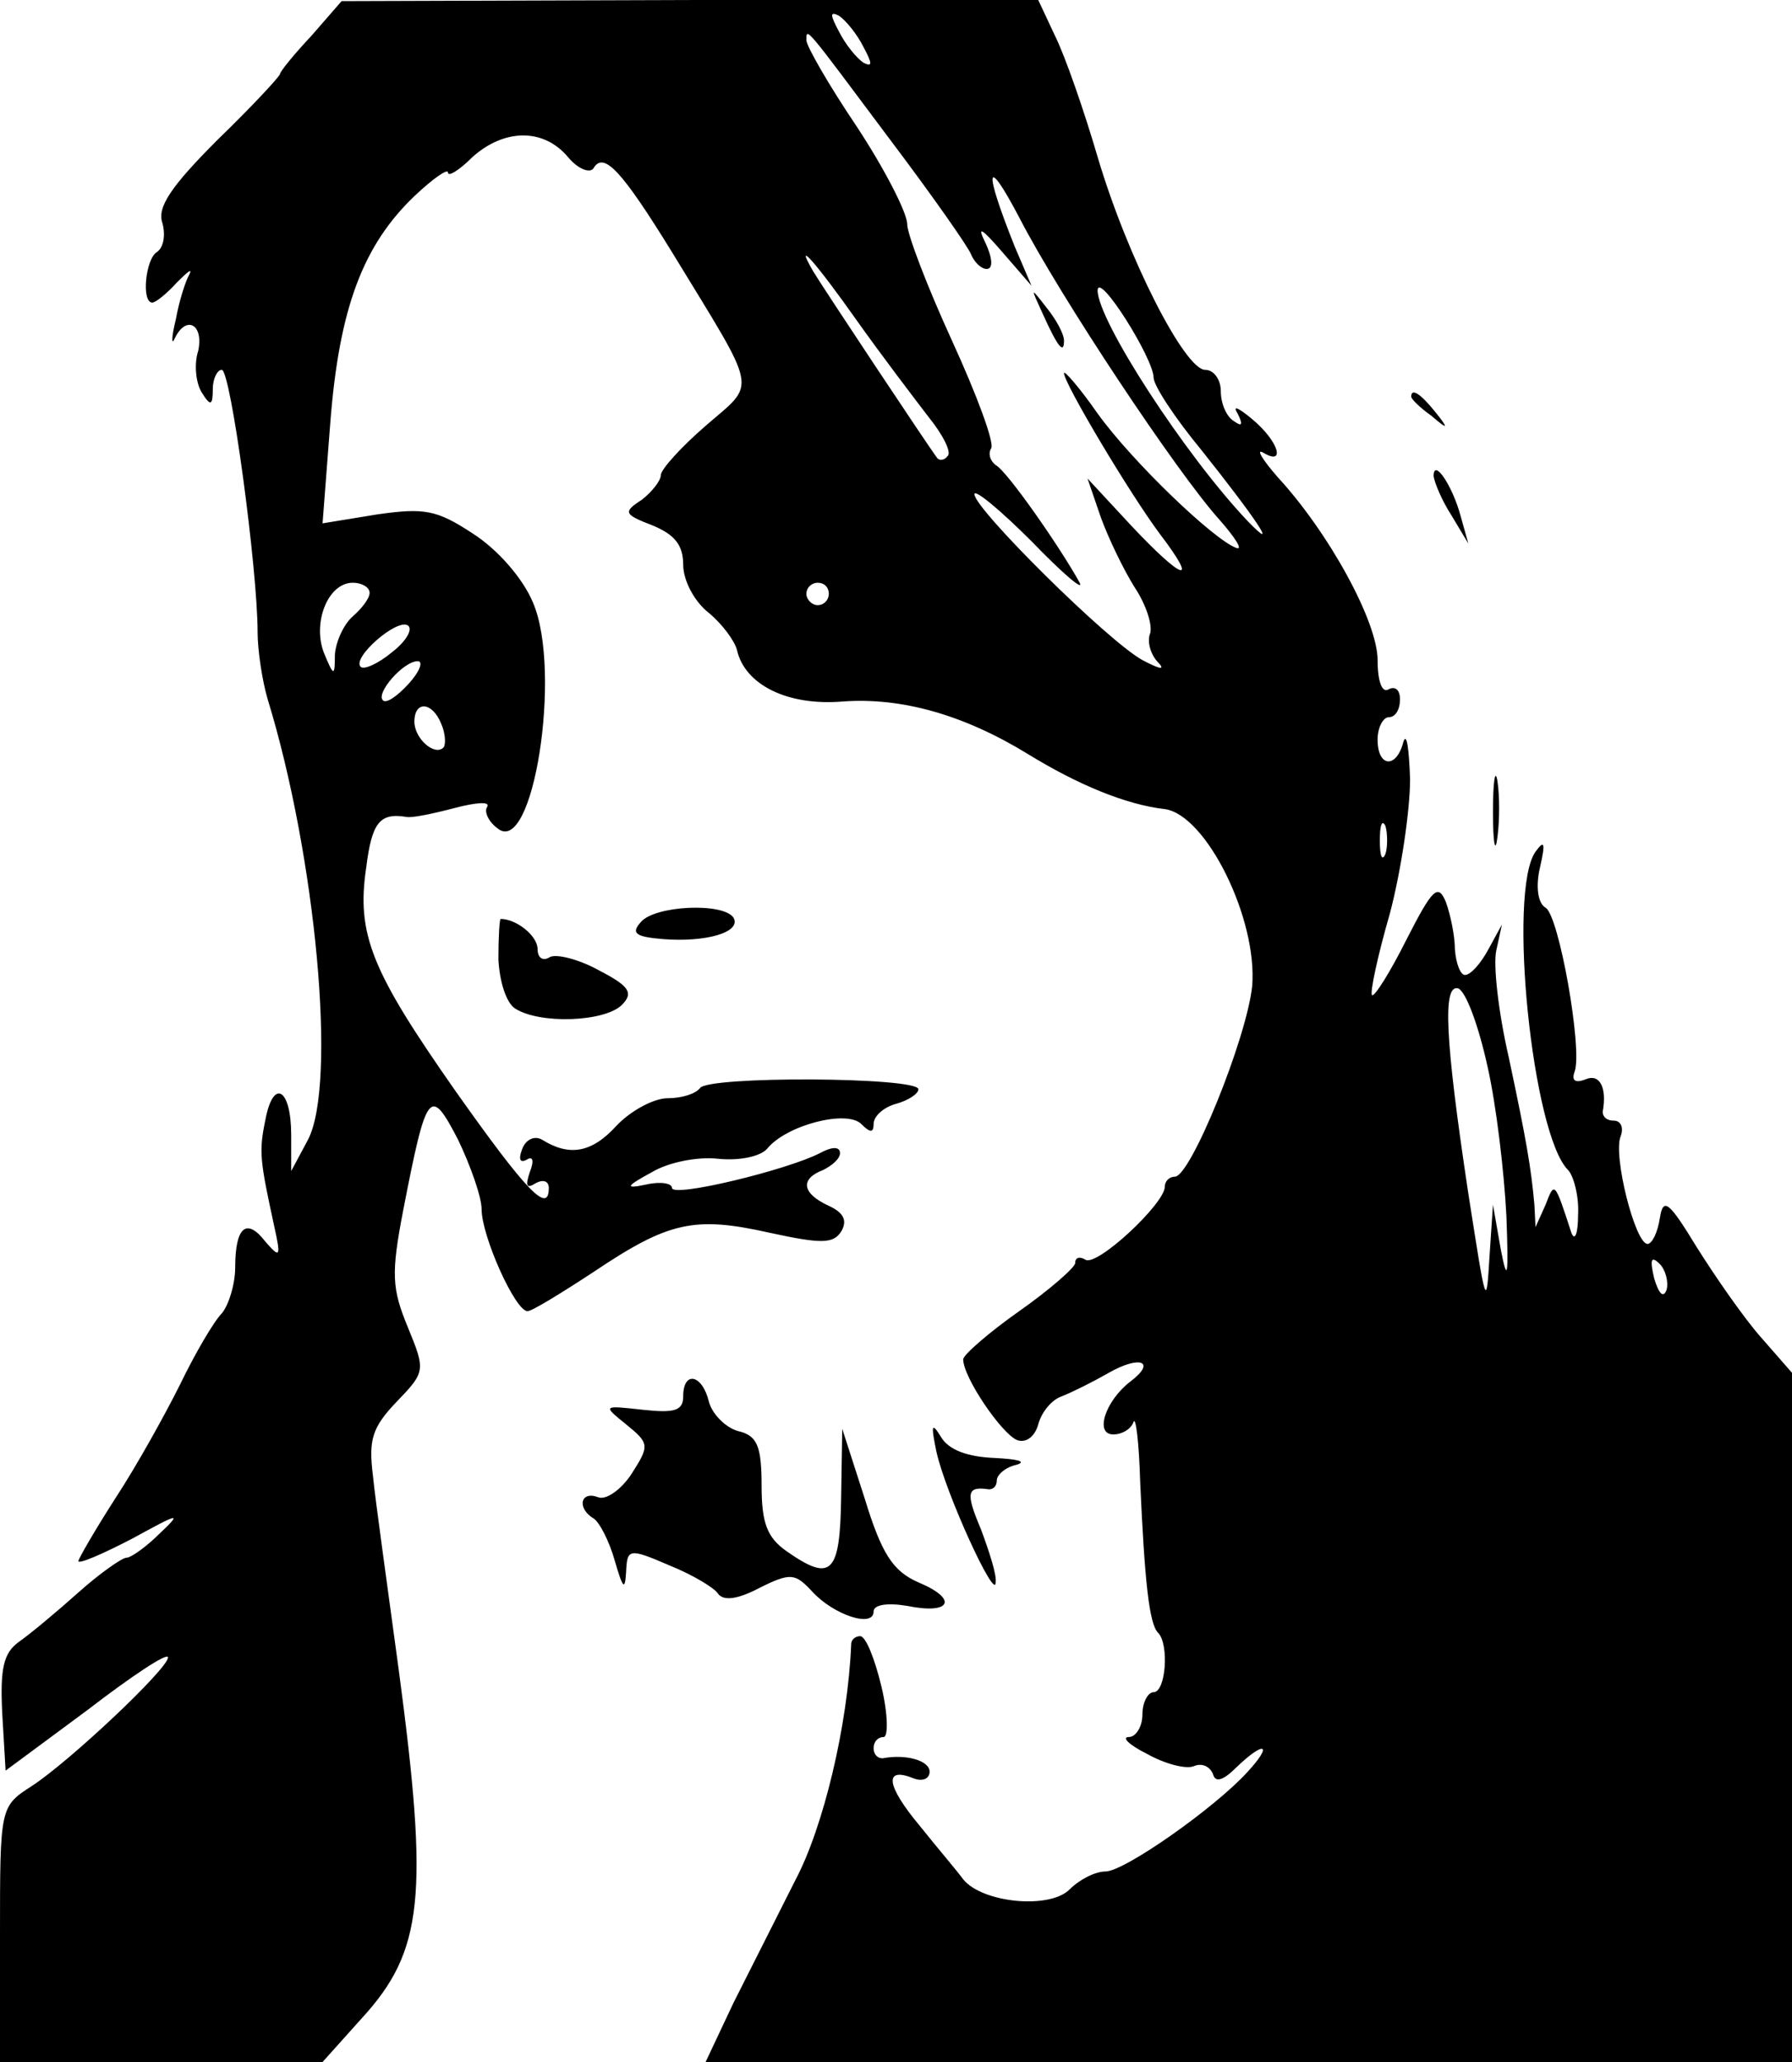 <?xml version="1.0" standalone="no"?>
<!DOCTYPE svg PUBLIC "-//W3C//DTD SVG 20010904//EN"
 "http://www.w3.org/TR/2001/REC-SVG-20010904/DTD/svg10.dtd">
<svg version="1.0" xmlns="http://www.w3.org/2000/svg"
 width="160pt" height="184pt" viewBox="0 0 160 184"
 preserveAspectRatio="xMidYMid meet">

<g transform="translate(0,184) scale(0.1,-0.1)"
fill="#000000" stroke="none">
<path d="M278 1808 c-16 -17 -28 -32 -28 -34 0 -2 -25 -29 -56 -59 -41 -41
-54 -60 -49 -74 3 -11 1 -22 -5 -26 -10 -6 -14 -45 -4 -45 3 0 13 8 22 18 10
10 14 13 11 7 -3 -5 -9 -23 -12 -40 -4 -16 -4 -24 -1 -17 10 21 26 13 21 -11
-4 -12 -2 -29 3 -37 8 -13 10 -12 10 3 0 9 4 17 8 17 8 0 32 -178 32 -234 0
-16 4 -43 9 -60 43 -140 62 -343 36 -393 l-15 -28 0 32 c0 42 -16 51 -23 14
-6 -29 -5 -36 8 -96 6 -27 5 -28 -8 -13 -17 22 -27 13 -27 -23 0 -15 -6 -34
-12 -41 -7 -7 -24 -36 -37 -63 -14 -28 -39 -73 -58 -102 -18 -28 -33 -54 -33
-56 0 -3 21 6 48 20 42 23 45 24 25 5 -12 -12 -26 -22 -30 -22 -4 0 -24 -14
-43 -31 -19 -17 -43 -37 -53 -44 -14 -10 -17 -24 -15 -64 l3 -51 73 54 c39 30
72 52 72 47 0 -10 -88 -93 -122 -115 -28 -18 -28 -19 -28 -132 l0 -114 144 0
144 0 35 39 c55 60 60 109 33 311 -10 74 -21 152 -23 173 -4 32 -1 43 21 66
26 27 26 28 10 67 -14 34 -15 47 -4 104 21 108 24 111 49 63 11 -23 21 -51 21
-62 0 -24 30 -91 41 -91 4 0 30 16 59 35 67 45 90 50 157 35 46 -10 57 -10 64
1 6 10 2 17 -11 23 -24 11 -26 24 -5 32 8 4 15 10 15 15 0 6 -7 6 -18 0 -29
-15 -132 -40 -132 -31 0 4 -10 6 -23 3 -19 -4 -19 -2 5 11 15 9 41 14 59 12
19 -2 38 2 44 9 17 21 71 35 84 22 8 -8 11 -8 11 0 0 7 9 15 20 18 11 3 20 9
20 13 0 11 -189 12 -195 1 -4 -5 -16 -9 -29 -9 -12 0 -33 -11 -46 -25 -22 -24
-42 -27 -66 -12 -7 4 -15 0 -18 -9 -3 -8 -2 -12 4 -9 6 4 7 -1 3 -11 -4 -12
-3 -15 5 -10 7 4 12 2 12 -4 0 -24 -20 -3 -83 86 -75 107 -89 140 -80 200 5
40 12 49 36 45 5 -1 24 3 43 8 19 5 32 6 29 1 -3 -4 1 -13 9 -19 32 -27 58
140 32 201 -9 22 -32 48 -54 62 -32 21 -43 23 -85 17 l-49 -8 7 91 c8 101 29
157 75 201 17 16 30 25 30 21 0 -4 10 2 22 14 28 25 63 26 85 0 9 -11 20 -15
23 -10 9 15 25 -2 70 -75 78 -128 76 -115 30 -155 -22 -19 -40 -39 -40 -44 0
-5 -8 -15 -17 -22 -17 -11 -16 -13 10 -23 19 -8 27 -17 27 -35 0 -14 10 -33
23 -43 12 -10 23 -25 25 -33 7 -31 45 -50 94 -46 53 4 109 -12 166 -47 44 -27
87 -45 122 -49 37 -5 83 -98 78 -158 -5 -47 -55 -170 -69 -170 -5 0 -9 -4 -9
-9 0 -15 -61 -72 -71 -65 -5 3 -9 2 -9 -3 0 -4 -23 -24 -50 -43 -27 -19 -50
-39 -50 -43 0 -16 34 -66 48 -72 8 -3 16 3 19 14 3 11 12 22 21 25 10 4 28 13
42 21 28 16 43 10 19 -8 -22 -17 -32 -47 -15 -47 8 0 16 5 18 11 2 6 5 -18 6
-53 4 -89 8 -127 16 -135 10 -10 7 -53 -4 -53 -5 0 -10 -9 -10 -20 0 -11 -6
-20 -12 -20 -7 0 0 -7 16 -15 16 -9 35 -14 42 -11 7 3 14 0 17 -7 2 -8 9 -6
21 6 25 24 33 21 10 -4 -29 -32 -110 -89 -127 -89 -9 0 -23 -7 -32 -16 -18
-18 -78 -12 -95 9 -5 7 -23 28 -39 48 -30 36 -32 53 -5 42 8 -3 14 0 14 6 0
10 -21 16 -42 12 -5 0 -8 4 -8 9 0 6 4 10 9 10 4 0 4 20 -2 45 -6 25 -14 45
-19 45 -4 0 -8 -3 -8 -7 -3 -73 -25 -164 -50 -211 -16 -32 -41 -81 -55 -109
l-25 -53 485 0 485 0 0 308 0 307 -28 32 c-15 17 -40 53 -57 80 -25 41 -30 45
-33 26 -2 -13 -7 -23 -11 -23 -11 0 -31 79 -24 96 3 8 0 14 -6 14 -6 0 -10 3
-10 8 4 22 -3 34 -15 29 -10 -4 -13 -1 -10 7 7 20 -14 139 -26 146 -7 4 -9 19
-5 36 5 22 4 25 -4 14 -25 -35 -3 -252 29 -284 5 -5 10 -24 9 -40 0 -17 -3
-24 -6 -16 -15 46 -15 46 -23 25 l-9 -20 -1 20 c-3 33 -7 57 -23 132 -9 39
-14 82 -11 95 l5 23 -12 -22 c-7 -13 -16 -23 -21 -23 -4 0 -8 10 -9 23 0 12
-4 31 -8 42 -7 17 -12 12 -35 -33 -15 -30 -29 -52 -31 -50 -2 2 5 35 16 73 10
38 18 92 18 120 -1 27 -3 42 -6 33 -6 -24 -23 -23 -23 2 0 11 5 20 10 20 6 0
10 7 10 16 0 8 -4 12 -10 9 -6 -4 -10 7 -10 26 0 34 -43 113 -89 163 -14 16
-20 26 -13 22 20 -12 14 10 -10 30 -12 10 -18 13 -13 5 5 -10 4 -12 -3 -7 -7
4 -12 16 -12 27 0 10 -6 19 -14 19 -18 0 -69 99 -96 190 -12 41 -29 90 -38
108 l-15 32 -311 0 -311 -1 -27 -31z m493 -10 c8 -15 8 -18 0 -14 -6 4 -16 16
-22 28 -8 15 -8 18 0 14 6 -4 16 -16 22 -28z m24 -83 c37 -49 70 -96 72 -102
3 -7 9 -13 14 -13 6 0 5 10 -1 23 -8 16 -4 14 15 -8 l26 -30 -15 35 c-28 70
-26 83 4 26 36 -70 141 -228 179 -270 14 -16 21 -27 15 -25 -20 7 -93 77 -124
120 -16 23 -30 39 -30 36 0 -9 59 -108 86 -144 35 -46 20 -41 -26 8 l-39 42
12 -35 c7 -19 20 -46 30 -62 10 -15 16 -33 14 -41 -3 -7 0 -18 6 -25 8 -8 4
-8 -13 1 -31 17 -150 135 -150 148 0 5 23 -14 51 -42 28 -29 47 -45 43 -37
-17 31 -65 100 -75 105 -5 4 -7 10 -4 15 3 5 -13 48 -35 96 -22 48 -40 95 -40
104 0 10 -20 49 -45 87 -25 37 -45 72 -45 77 0 12 -2 14 75 -89z m-30 -161
c22 -31 51 -69 64 -86 13 -16 21 -32 17 -35 -3 -4 -7 -4 -9 -2 -7 9 -104 155
-111 167 -18 31 3 7 39 -44z m265 -51 c0 -7 19 -36 43 -65 47 -59 71 -94 41
-63 -56 59 -134 179 -134 206 1 17 50 -61 50 -78z m-700 -192 c0 -5 -7 -14
-15 -21 -8 -7 -15 -22 -16 -34 0 -20 -1 -20 -10 2 -10 27 4 62 26 62 8 0 15
-4 15 -9z m410 -1 c0 -5 -4 -10 -10 -10 -5 0 -10 5 -10 10 0 6 5 10 10 10 6 0
10 -4 10 -10z m-390 -52 c-12 -10 -25 -16 -28 -13 -8 8 32 43 42 37 5 -3 -1
-14 -14 -24z m15 -28 c-10 -11 -20 -18 -23 -15 -7 6 18 35 31 35 5 0 2 -9 -8
-20z m29 -36 c4 -9 4 -19 2 -21 -8 -8 -26 8 -26 23 0 19 16 18 24 -2z m843
-116 c-3 -7 -5 -2 -5 12 0 14 2 19 5 13 2 -7 2 -19 0 -25z m91 -189 c8 -35 15
-95 17 -134 2 -54 1 -61 -5 -30 l-7 40 -3 -45 c-3 -49 -3 -47 -19 55 -21 139
-23 187 -9 183 7 -3 18 -33 26 -69z m160 -200 c-3 -8 -7 -3 -11 10 -4 17 -3
21 5 13 5 -5 8 -16 6 -23z"/>
<path d="M931 1560 c14 -31 19 -36 19 -24 0 6 -7 19 -16 30 -14 18 -14 18 -3
-6z"/>
<path d="M1260 1486 c0 -2 8 -10 18 -17 15 -13 16 -12 3 4 -13 16 -21 21 -21
13z"/>
<path d="M1280 1415 c1 -6 7 -21 16 -35 l15 -25 -7 25 c-7 26 -24 52 -24 35z"/>
<path d="M1333 1115 c0 -27 2 -38 4 -22 2 15 2 37 0 50 -2 12 -4 0 -4 -28z"/>
<path d="M572 1017 c-9 -10 -4 -13 20 -15 38 -3 70 6 63 19 -9 14 -71 11 -83
-4z"/>
<path d="M445 984 c1 -20 7 -39 15 -44 22 -14 79 -12 95 3 11 11 7 17 -20 31
-18 10 -38 15 -44 12 -6 -4 -11 -1 -11 7 0 12 -19 27 -33 27 -1 0 -2 -16 -2
-36z"/>
<path d="M610 594 c0 -13 -8 -15 -36 -12 -36 4 -36 4 -15 -13 21 -17 21 -19 5
-44 -9 -14 -23 -24 -30 -21 -16 6 -19 -10 -4 -19 5 -3 14 -20 19 -38 7 -24 9
-27 10 -10 1 21 2 22 39 6 20 -8 40 -20 43 -25 5 -7 18 -5 37 5 28 14 32 13
47 -3 19 -21 55 -33 55 -18 0 6 12 8 30 5 39 -8 46 6 10 21 -23 10 -33 26 -48
75 l-20 62 -1 -62 c-1 -68 -9 -75 -49 -47 -17 12 -22 25 -22 58 0 36 -4 45
-21 49 -11 3 -23 15 -26 26 -6 25 -23 28 -23 5z"/>
<path d="M836 545 c8 -37 53 -135 53 -117 1 7 -6 28 -13 47 -14 33 -13 39 7
36 4 0 7 3 7 8 0 5 8 12 18 14 9 3 0 5 -20 6 -24 1 -41 7 -48 19 -8 13 -9 11
-4 -13z"/>
</g>
</svg>
